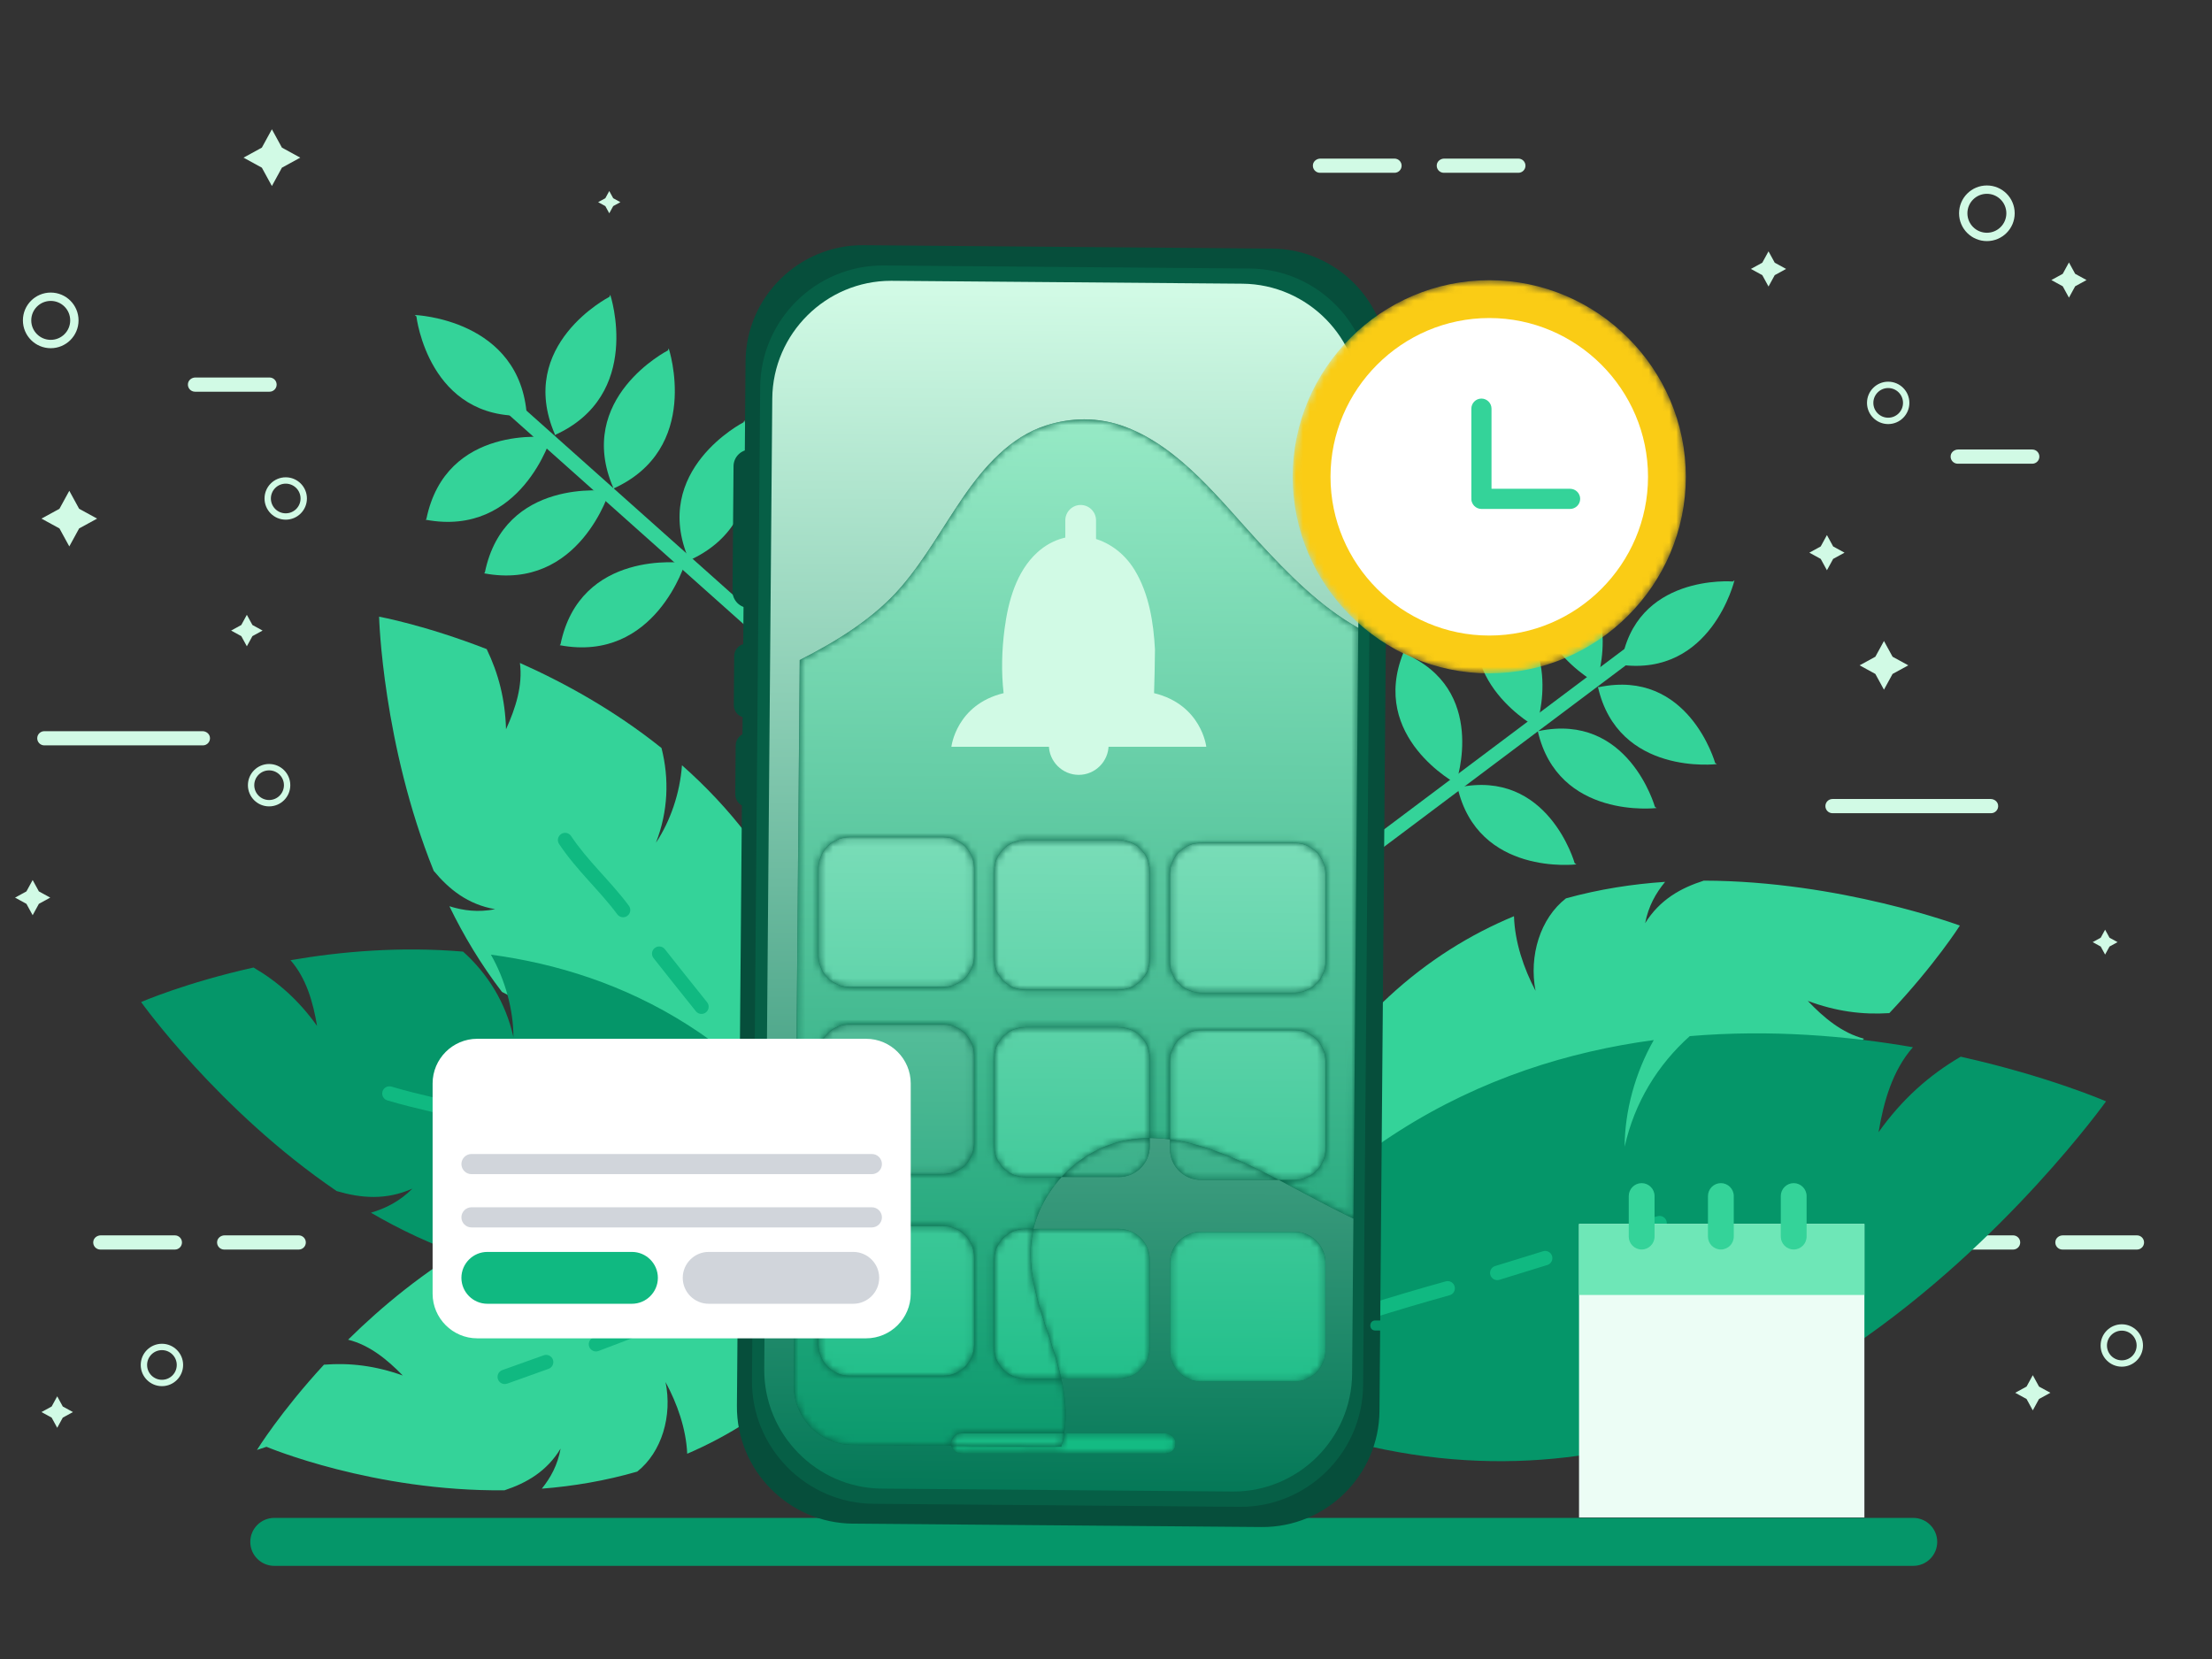 <svg width="320" height="240" viewBox="0 0 320 240" fill="none" xmlns="http://www.w3.org/2000/svg">
<rect x="0" y="0" width="320" height="240" fill="#333333" stroke="none"/>
<path d="M38.994 54.611H28.271C27.759 54.611 27.281 54.958 27.196 55.463C27.088 56.104 27.586 56.666 28.209 56.666H38.994C39.561 56.666 40.021 56.206 40.021 55.638C40.021 55.071 39.561 54.611 38.994 54.611Z" fill="#D1FAE5"/>
<path d="M293.999 65.028H283.276C282.764 65.028 282.286 65.375 282.201 65.879C282.093 66.521 282.591 67.083 283.213 67.083H293.999C294.566 67.083 295.026 66.623 295.026 66.055C295.026 65.488 294.566 65.028 293.999 65.028Z" fill="#D1FAE5"/>
<path d="M201.739 22.944H191.016C190.504 22.944 190.026 23.291 189.942 23.796C189.834 24.437 190.331 24.998 190.954 24.998H201.739C202.306 24.998 202.766 24.538 202.766 23.971C202.766 23.404 202.306 22.944 201.739 22.944Z" fill="#D1FAE5"/>
<path d="M219.656 22.944H208.933C208.421 22.944 207.943 23.291 207.859 23.796C207.751 24.437 208.249 24.998 208.871 24.998H219.656C220.223 24.998 220.683 24.538 220.683 23.971C220.683 23.404 220.223 22.944 219.656 22.944Z" fill="#D1FAE5"/>
<path d="M29.29 105.777H6.413C5.845 105.777 5.386 106.237 5.386 106.804C5.386 107.371 5.845 107.831 6.413 107.831H29.352C29.975 107.831 30.472 107.27 30.365 106.628C30.28 106.123 29.802 105.777 29.29 105.777Z" fill="#D1FAE5"/>
<path d="M287.976 115.588H265.099C264.532 115.588 264.072 116.048 264.072 116.615C264.072 117.183 264.532 117.643 265.099 117.643H288.039C288.661 117.643 289.159 117.081 289.051 116.439C288.966 115.935 288.488 115.588 287.976 115.588Z" fill="#D1FAE5"/>
<path d="M291.227 178.714H280.505C279.993 178.714 279.515 179.061 279.43 179.566C279.322 180.207 279.819 180.769 280.442 180.769H291.227C291.795 180.769 292.254 180.308 292.254 179.741C292.254 179.174 291.795 178.714 291.227 178.714Z" fill="#D1FAE5"/>
<path d="M309.144 178.714H298.422C297.909 178.714 297.432 179.061 297.347 179.566C297.239 180.207 297.737 180.769 298.359 180.769H309.144C309.712 180.769 310.172 180.308 310.172 179.741C310.172 179.174 309.712 178.714 309.144 178.714Z" fill="#D1FAE5"/>
<path d="M25.297 178.714H14.575C14.063 178.714 13.585 179.061 13.5 179.566C13.392 180.207 13.89 180.769 14.512 180.769H25.297C25.865 180.769 26.325 180.308 26.325 179.741C26.325 179.174 25.865 178.714 25.297 178.714Z" fill="#D1FAE5"/>
<path d="M43.215 178.714H32.492C31.98 178.714 31.502 179.061 31.417 179.566C31.309 180.207 31.807 180.769 32.43 180.769H43.215C43.782 180.769 44.242 180.308 44.242 179.741C44.242 179.174 43.782 178.714 43.215 178.714Z" fill="#D1FAE5"/>
<path d="M68.269 55.236L110.654 93.039C110.866 93.228 111.36 93.024 111.752 92.584C112.144 92.144 112.292 91.63 112.08 91.441L69.694 53.637C69.482 53.448 68.988 53.653 68.596 54.092C68.203 54.532 68.056 55.046 68.269 55.236Z" fill="#34D399"/>
<path d="M60.005 45.569L60.24 45.781C60.247 45.84 62.013 60.815 76.082 60.126L76.22 60.207C75.308 46.123 60.005 45.569 60.005 45.569Z" fill="#34D399"/>
<path d="M88.285 42.644L88.169 42.938C88.115 42.966 74.699 49.848 80.255 62.792L80.227 62.95C93.107 57.178 88.285 42.644 88.285 42.644Z" fill="#34D399"/>
<path d="M79.78 63.113L79.516 63.287C79.456 63.279 64.512 61.272 61.686 75.07L61.573 75.185C75.442 77.798 79.78 63.113 79.78 63.113Z" fill="#34D399"/>
<path d="M96.74 50.401L96.623 50.694C96.57 50.722 83.153 57.604 88.71 70.547L88.682 70.705C101.562 64.935 96.74 50.401 96.74 50.401Z" fill="#34D399"/>
<path d="M88.235 70.869L87.972 71.044C87.912 71.036 72.967 69.027 70.141 82.827L70.028 82.94C83.897 85.555 88.235 70.869 88.235 70.869Z" fill="#34D399"/>
<path d="M107.683 60.798L107.566 61.092C107.512 61.119 94.096 68.001 99.652 80.945L99.625 81.103C112.505 75.332 107.683 60.798 107.683 60.798Z" fill="#34D399"/>
<path d="M99.178 81.266L98.914 81.441C98.855 81.433 83.91 79.425 81.084 93.224L80.971 93.338C94.841 95.952 99.178 81.266 99.178 81.266Z" fill="#34D399"/>
<path d="M71.899 177.955C75.391 179.62 78.565 182.288 80.641 185.279C77.201 182.104 73.02 180.284 68.618 179.738C61.346 183.925 55.217 189.016 50.358 193.807C53.439 194.573 56.01 196.668 58.268 198.988C54.32 197.575 50.653 197.129 46.864 197.422C40.549 204.277 37.173 209.758 37.173 209.758L38.549 209.3C38.673 209.353 53.981 215.783 72.982 215.595C76.183 214.532 79.087 212.874 81.098 209.563C80.668 211.946 79.659 213.773 78.381 215.359C82.891 215.006 87.54 214.232 92.187 212.889C95.748 210.061 97.28 204.816 96.281 199.934C97.966 203.048 99.254 206.678 99.416 210.307C111.449 205.133 122.98 195.49 131.514 178.543L132.15 178.175C108.015 166.494 87.568 169.93 71.899 177.955Z" fill="#34D399"/>
<path d="M90.662 191.658C89.052 192.263 87.444 192.875 85.84 193.496C85.304 193.704 85.037 194.307 85.245 194.844C85.453 195.38 86.056 195.646 86.593 195.438C88.189 194.82 89.789 194.211 91.393 193.609C91.932 193.407 92.205 192.807 92.003 192.268C91.8 191.729 91.2 191.456 90.662 191.658Z" fill="#10B981"/>
<path d="M131.397 177.213C120.464 181.161 109.424 184.852 98.456 188.799C97.915 188.993 97.634 189.59 97.828 190.132C98.023 190.673 98.62 190.954 99.162 190.759C110.099 186.823 121.14 183.132 132.105 179.173C132.646 178.977 132.926 178.381 132.731 177.84C132.535 177.299 131.938 177.018 131.397 177.213Z" fill="#10B981"/>
<path d="M106.064 152.88C110.685 158.273 115.301 163.664 119.826 169.125C120.193 169.568 120.849 169.629 121.293 169.263C121.735 168.895 121.797 168.239 121.43 167.796C116.891 162.318 112.268 156.918 107.646 151.525C107.271 151.088 106.614 151.037 106.177 151.412C105.74 151.786 105.689 152.444 106.064 152.88Z" fill="#10B981"/>
<path d="M98.658 110.704C98.37 114.703 96.995 118.775 94.894 121.909C96.657 117.388 96.833 112.665 95.696 108.211C88.906 102.775 81.676 98.785 75.215 95.907C75.641 99.171 74.59 102.444 73.205 105.499C73.077 101.155 72.12 97.448 70.406 93.902C61.402 90.399 54.836 89.213 54.836 89.213L54.84 89.198C54.836 89.337 55.375 107.712 62.741 125.979C64.976 128.666 67.675 130.842 71.63 131.531C69.168 132.016 67.024 131.733 65.01 131.1C67.055 135.318 69.56 139.512 72.612 143.49C76.688 145.857 82.33 145.353 86.663 142.544C84.295 145.347 81.278 147.962 77.836 149.491C87.38 159.148 101.045 166.631 120.628 168.461L121.223 168.934C123.372 141.226 112.326 122.792 98.658 110.704Z" fill="#34D399"/>
<path d="M94.546 138.605C96.574 141.176 98.613 143.74 100.667 146.292C101.027 146.74 101.683 146.812 102.131 146.45C102.579 146.09 102.65 145.434 102.29 144.986C100.241 142.44 98.207 139.882 96.181 137.315C95.825 136.863 95.17 136.786 94.719 137.143C94.267 137.499 94.189 138.154 94.546 138.605Z" fill="#10B981"/>
<path d="M80.883 122.103C82.183 124.052 83.678 125.756 85.149 127.394C86.621 129.031 88.07 130.603 89.302 132.273C89.644 132.735 90.296 132.834 90.759 132.492C91.221 132.15 91.32 131.498 90.978 131.035C89.653 129.243 88.157 127.625 86.699 126.002C85.239 124.378 83.817 122.748 82.617 120.947C82.298 120.469 81.651 120.339 81.172 120.658C80.694 120.978 80.565 121.624 80.883 122.103Z" fill="#10B981"/>
<path d="M247.131 166.423C243.533 164.652 240.277 161.847 238.163 158.721C241.689 162.056 245.999 163.994 250.554 164.616C258.144 160.368 264.56 155.169 269.657 150.264C266.473 149.433 263.835 147.228 261.524 144.796C265.598 146.31 269.393 146.818 273.323 146.563C279.955 139.537 283.524 133.9 283.524 133.9C283.524 133.9 266.18 127.443 246.483 127.398C243.153 128.459 240.122 130.141 237.996 133.547C238.473 131.083 239.541 129.203 240.885 127.574C236.207 127.884 231.379 128.627 226.545 129.959C222.819 132.846 221.164 138.263 222.138 143.335C220.431 140.086 219.143 136.307 219.021 132.544C206.484 137.755 194.411 147.603 185.352 165.06L184.688 165.434C209.555 177.844 230.79 174.541 247.131 166.423Z" fill="#34D399"/>
<path d="M240.483 89.766L197.803 121.806C197.589 121.966 197.687 122.459 198.019 122.902C198.351 123.345 198.798 123.576 199.012 123.416L241.692 91.376C241.905 91.216 241.809 90.723 241.476 90.28C241.143 89.837 240.697 89.606 240.483 89.766Z" fill="#34D399"/>
<path d="M250.92 83.946L250.681 84.123C250.625 84.118 236.503 82.97 234.53 96.058L234.43 96.171C247.573 97.941 250.92 83.946 250.92 83.946Z" fill="#34D399"/>
<path d="M248.373 110.539L248.124 110.377C248.108 110.323 244.255 96.688 231.301 99.408L231.161 99.353C234.09 112.288 248.373 110.539 248.373 110.539Z" fill="#34D399"/>
<path d="M231.094 98.911L230.981 98.636C231 98.582 235.619 85.188 223.431 80.026L223.347 79.901C218.369 92.194 231.094 98.911 231.094 98.911Z" fill="#34D399"/>
<path d="M239.661 116.891L239.412 116.729C239.397 116.675 235.543 103.039 222.589 105.759L222.449 105.704C225.378 118.639 239.661 116.891 239.661 116.891Z" fill="#34D399"/>
<path d="M222.381 105.263L222.27 104.987C222.287 104.934 226.907 91.539 214.719 86.378L214.635 86.253C209.656 98.545 222.381 105.263 222.381 105.263Z" fill="#34D399"/>
<path d="M228.055 125.045L227.805 124.883C227.79 124.828 223.936 111.194 210.983 113.913L210.843 113.858C213.772 126.793 228.055 125.045 228.055 125.045Z" fill="#34D399"/>
<path d="M210.775 113.416L210.663 113.141C210.681 113.088 215.3 99.693 203.113 94.531L203.029 94.406C198.05 106.699 210.775 113.416 210.775 113.416Z" fill="#34D399"/>
<path d="M71.016 138.106C73.096 141.749 74.275 146.088 74.275 150.037C73.173 145.08 70.573 140.874 66.99 137.666C57.922 136.899 49.315 137.644 42.024 138.907C44.296 141.495 45.29 144.952 45.867 148.414C43.224 144.714 40.232 142.05 36.678 139.967C26.811 142.169 20.415 144.963 20.415 144.963C20.415 144.963 31.662 160.725 48.706 172.307C52.214 173.339 55.827 173.658 59.664 171.952C57.808 173.808 55.78 174.811 53.661 175.436C57.897 177.909 62.517 180.094 67.487 181.773C72.408 181.454 77.016 177.729 79.144 172.763C78.72 176.579 77.622 180.609 75.522 183.943C89.442 186.774 105.677 185.314 123.76 175.494L124.552 175.559C110.276 150.23 89.937 140.647 71.016 138.106Z" fill="#059669"/>
<path d="M76.766 164.469C92.742 168.368 108.571 172.534 124.294 176.568C124.851 176.712 125.419 176.376 125.562 175.818C125.705 175.261 125.369 174.694 124.812 174.551C109.097 170.518 93.26 166.351 77.26 162.445C76.702 162.309 76.138 162.652 76.001 163.21C75.865 163.769 76.207 164.333 76.766 164.469Z" fill="#10B981"/>
<path d="M56.034 159.191C60.279 160.462 64.864 161.295 69.095 162.516C69.647 162.675 70.225 162.356 70.384 161.804C70.544 161.251 70.225 160.673 69.671 160.514C65.303 159.257 60.721 158.423 56.633 157.195C56.081 157.029 55.501 157.342 55.335 157.893C55.17 158.444 55.483 159.025 56.034 159.191Z" fill="#10B981"/>
<path d="M239.245 150.461C236.556 155.171 235.032 160.781 235.032 165.887C236.457 159.478 239.817 154.039 244.451 149.891C256.175 148.9 267.304 149.864 276.732 151.497C273.794 154.843 272.509 159.312 271.763 163.788C275.18 159.004 279.047 155.56 283.644 152.867C296.401 155.715 304.671 159.327 304.671 159.327C304.671 159.327 290.129 179.706 268.092 194.681C263.557 196.016 258.885 196.427 253.922 194.222C256.323 196.623 258.946 197.919 261.685 198.727C256.208 201.925 250.235 204.75 243.809 206.92C237.446 206.509 231.487 201.692 228.736 195.271C229.284 200.205 230.704 205.416 233.419 209.726C215.421 213.387 194.43 211.499 171.05 198.802L170.024 198.887C188.484 166.136 214.781 153.746 239.245 150.461Z" fill="#059669"/>
<path d="M209.15 185.369C193.502 189.706 178.92 195.122 163.563 199.271C163.008 199.421 162.68 199.993 162.83 200.548C162.98 201.104 163.552 201.433 164.107 201.282C179.585 197.098 194.17 191.68 209.706 187.377C210.26 187.224 210.585 186.65 210.431 186.095C210.278 185.541 209.704 185.216 209.15 185.369Z" fill="#10B981"/>
<path d="M223.228 181.012C220.916 181.723 218.604 182.437 216.293 183.153C215.744 183.323 215.436 183.906 215.607 184.456C215.777 185.005 216.36 185.313 216.91 185.143C219.219 184.427 221.529 183.714 223.84 183.004C224.39 182.834 224.699 182.252 224.53 181.702C224.361 181.152 223.778 180.843 223.228 181.012Z" fill="#10B981"/>
<path d="M239.833 175.932C236.4 176.794 233.474 178.047 230.54 178.776C229.982 178.916 229.643 179.481 229.782 180.039C229.922 180.598 230.487 180.937 231.045 180.797C234.198 180.005 237.105 178.758 240.339 177.953C240.897 177.814 241.237 177.248 241.097 176.69C240.957 176.131 240.392 175.793 239.833 175.932Z" fill="#10B981"/>
<path d="M276.781 226.525H39.677C37.762 226.525 36.209 224.972 36.209 223.057C36.209 221.142 37.762 219.588 39.677 219.588H276.781C278.696 219.588 280.249 221.142 280.249 223.057C280.249 224.972 278.696 226.525 276.781 226.525Z" fill="#059669"/>
<path d="M198.946 191.025L199.671 191.031L200.814 53.017C200.891 43.714 193.342 36.039 184.039 35.963L124.912 35.473C115.609 35.396 107.934 42.945 107.857 52.248L106.716 190.181L107.684 190.188C108.62 190.196 108.607 191.648 107.672 191.641L106.703 191.633L106.606 203.364C106.529 212.667 114.078 220.342 123.381 220.419L182.508 220.908C191.811 220.985 199.486 213.436 199.563 204.133L199.66 192.483L198.933 192.477C197.997 192.47 198.011 191.017 198.946 191.025Z" fill="#064E3B"/>
<path d="M200.061 85.482C198.73 85.471 197.65 84.373 197.66 83.041L197.837 61.738C197.848 60.407 198.946 59.327 200.278 59.338C201.609 59.349 202.689 60.447 202.678 61.778L202.502 83.081C202.491 84.413 201.393 85.493 200.061 85.482Z" fill="#064E3B"/>
<path d="M108.368 87.951C107.037 87.94 105.956 86.842 105.968 85.51L106.117 67.435C106.128 66.104 107.227 65.024 108.558 65.035C109.889 65.046 110.97 66.144 110.959 67.475L110.809 85.55C110.798 86.882 109.7 87.962 108.368 87.951Z" fill="#064E3B"/>
<path d="M109.173 103.833L107.947 103.823C106.952 103.814 106.146 102.995 106.154 102.001L106.213 94.905C106.221 93.911 107.041 93.105 108.035 93.113L109.262 93.123C110.256 93.131 111.063 93.951 111.054 94.945L110.995 102.041C110.987 103.035 110.168 103.841 109.173 103.833Z" fill="#064E3B"/>
<path d="M109.39 116.746L108.162 116.736C107.169 116.728 106.362 115.908 106.37 114.914L106.429 107.818C106.437 106.824 107.257 106.018 108.251 106.026L109.478 106.036C110.472 106.044 111.279 106.865 111.27 107.858L111.212 114.954C111.203 115.948 110.383 116.754 109.39 116.746Z" fill="#064E3B"/>
<path d="M179.321 217.986L126.364 217.548C116.614 217.467 108.702 209.424 108.783 199.672L109.972 55.989C110.053 46.239 118.097 38.327 127.848 38.408L180.803 38.846C190.554 38.927 198.466 46.971 198.385 56.721L197.195 200.405C197.115 210.155 189.071 218.067 179.321 217.986Z" fill="#065F46"/>
<path d="M178.434 215.774C178.386 215.774 178.339 215.774 178.29 215.773L127.589 215.354C118.144 215.276 110.481 207.484 110.559 198.039L111.721 57.652C111.799 48.255 119.512 40.622 128.892 40.622C128.94 40.622 128.988 40.622 129.035 40.622L179.737 41.042C189.181 41.12 196.844 48.912 196.767 58.356L195.604 198.744C195.527 208.139 187.813 215.774 178.434 215.774ZM137.622 209.148C137.773 209.793 138.354 210.277 139.043 210.277H168.627C169.429 210.277 170.086 209.621 170.086 208.819C170.086 208.016 169.429 207.36 168.627 207.36H153.958C154.39 204.685 154.121 202.053 153.534 199.443H161.851C164.328 199.443 166.336 197.435 166.336 194.958V182.261C166.336 179.784 164.328 177.776 161.851 177.776H149.507C149.703 176.941 149.978 176.102 150.34 175.261C151.131 173.426 152.235 171.739 153.577 170.276H161.851C164.328 170.276 166.336 168.268 166.336 165.791V164.639C166.354 164.639 166.372 164.639 166.39 164.639C167.347 164.639 168.302 164.707 169.252 164.833V166.208C169.252 168.685 171.26 170.693 173.737 170.693H184.993C187.233 171.855 189.452 173.063 191.69 174.225C193.029 174.919 194.395 175.626 195.79 176.286L196.498 90.841C191.015 87.789 186.372 83.055 182.104 78.427C176.53 72.383 170.809 64.838 162.919 61.8C160.934 61.036 158.895 60.666 156.849 60.666C154.999 60.666 153.143 60.969 151.317 61.554C146.138 63.214 142.338 67.566 139.337 71.93C136.364 76.255 133.82 80.889 130.392 84.882C126.473 89.447 121.027 92.785 115.691 95.487L114.823 200.376C114.784 205.097 118.574 208.991 123.247 209.029L137.622 209.148ZM173.737 178.193C171.26 178.193 169.252 180.201 169.252 182.677V195.375C169.252 197.852 171.26 199.86 173.737 199.86H187.268C189.744 199.86 191.753 197.852 191.753 195.375V182.677C191.753 180.201 189.744 178.193 187.268 178.193H173.737Z" fill="url(#paint0_linear_276_3049)"/>
<mask id="mask0_276_3049" style="mask-type:luminance" maskUnits="userSpaceOnUse" x="114" y="60" width="83" height="150">
<path d="M137.622 209.148L123.246 209.029C118.574 208.991 114.784 205.097 114.823 200.376L115.691 95.487C121.026 92.785 126.473 89.447 130.392 84.882C133.82 80.889 136.364 76.255 139.337 71.93C142.337 67.566 146.138 63.214 151.317 61.554C153.143 60.969 154.999 60.666 156.849 60.666C158.895 60.666 160.934 61.036 162.919 61.8C170.809 64.838 176.53 72.383 182.104 78.427C186.372 83.055 191.015 87.789 196.497 90.841L195.79 176.286C194.395 175.626 193.028 174.919 191.689 174.225C189.452 173.063 187.233 171.855 184.993 170.693H187.267C189.744 170.693 191.753 168.685 191.753 166.208V153.511C191.753 151.034 189.744 149.026 187.267 149.026H173.737C171.26 149.026 169.252 151.034 169.252 153.511V164.833C168.302 164.707 167.347 164.639 166.39 164.639C166.372 164.639 166.354 164.639 166.335 164.639V153.094C166.335 150.617 164.327 148.609 161.85 148.609H148.32C145.843 148.609 143.835 150.617 143.835 153.094V165.791C143.835 168.268 145.843 170.276 148.32 170.276H153.576C152.235 171.739 151.13 173.426 150.34 175.261C149.977 176.102 149.703 176.941 149.506 177.776H148.32C145.843 177.776 143.835 179.784 143.835 182.261V194.958C143.835 197.435 145.843 199.443 148.32 199.443H153.534C154.121 202.053 154.39 204.685 153.958 207.36H139.043C138.241 207.36 137.585 208.016 137.585 208.819C137.585 208.932 137.597 209.042 137.622 209.148ZM122.903 177.359C120.426 177.359 118.418 179.367 118.418 181.844V194.542C118.418 197.019 120.426 199.027 122.903 199.027H136.433C138.91 199.027 140.918 197.019 140.918 194.542V181.844C140.918 179.367 138.91 177.359 136.433 177.359H122.903ZM122.903 148.192C120.426 148.192 118.418 150.2 118.418 152.677V165.375C118.418 167.852 120.426 169.859 122.903 169.859H136.433C138.91 169.859 140.918 167.852 140.918 165.375V152.677C140.918 150.2 138.91 148.192 136.433 148.192H122.903ZM173.737 121.942C171.26 121.942 169.252 123.949 169.252 126.427V139.124C169.252 141.601 171.26 143.609 173.737 143.609H187.267C189.744 143.609 191.753 141.601 191.753 139.124V126.427C191.753 123.949 189.744 121.942 187.267 121.942H173.737ZM148.32 121.525C145.843 121.525 143.835 123.533 143.835 126.01V138.707C143.835 141.185 145.843 143.192 148.32 143.192H161.85C164.327 143.192 166.335 141.185 166.335 138.707V126.01C166.335 123.533 164.327 121.525 161.85 121.525H148.32ZM122.903 121.108C120.426 121.108 118.418 123.116 118.418 125.594V138.291C118.418 140.767 120.426 142.776 122.903 142.776H136.433C138.91 142.776 140.918 140.767 140.918 138.291V125.594C140.918 123.116 138.91 121.108 136.433 121.108H122.903Z" fill="white"/>
</mask>
<g mask="url(#mask0_276_3049)">
<path d="M137.622 209.148L123.246 209.029C118.574 208.991 114.784 205.097 114.823 200.376L115.691 95.487C121.026 92.785 126.473 89.447 130.392 84.882C133.82 80.889 136.364 76.255 139.337 71.93C142.337 67.566 146.138 63.214 151.317 61.554C153.143 60.969 154.999 60.666 156.849 60.666C158.895 60.666 160.934 61.036 162.919 61.8C170.809 64.838 176.53 72.383 182.104 78.427C186.372 83.055 191.015 87.789 196.497 90.841L195.79 176.286C194.395 175.626 193.028 174.919 191.689 174.225C189.452 173.063 187.233 171.855 184.993 170.693H187.267C189.744 170.693 191.753 168.685 191.753 166.208V153.511C191.753 151.034 189.744 149.026 187.267 149.026H173.737C171.26 149.026 169.252 151.034 169.252 153.511V164.833C168.302 164.707 167.347 164.639 166.39 164.639C166.372 164.639 166.354 164.639 166.335 164.639V153.094C166.335 150.617 164.327 148.609 161.85 148.609H148.32C145.843 148.609 143.835 150.617 143.835 153.094V165.791C143.835 168.268 145.843 170.276 148.32 170.276H153.576C152.235 171.739 151.13 173.426 150.34 175.261C149.977 176.102 149.703 176.941 149.506 177.776H148.32C145.843 177.776 143.835 179.784 143.835 182.261V194.958C143.835 197.435 145.843 199.443 148.32 199.443H153.534C154.121 202.053 154.39 204.685 153.958 207.36H139.043C138.241 207.36 137.585 208.016 137.585 208.819C137.585 208.932 137.597 209.042 137.622 209.148ZM122.903 177.359C120.426 177.359 118.418 179.367 118.418 181.844V194.542C118.418 197.019 120.426 199.027 122.903 199.027H136.433C138.91 199.027 140.918 197.019 140.918 194.542V181.844C140.918 179.367 138.91 177.359 136.433 177.359H122.903ZM122.903 148.192C120.426 148.192 118.418 150.2 118.418 152.677V165.375C118.418 167.852 120.426 169.859 122.903 169.859H136.433C138.91 169.859 140.918 167.852 140.918 165.375V152.677C140.918 150.2 138.91 148.192 136.433 148.192H122.903ZM173.737 121.942C171.26 121.942 169.252 123.949 169.252 126.427V139.124C169.252 141.601 171.26 143.609 173.737 143.609H187.267C189.744 143.609 191.753 141.601 191.753 139.124V126.427C191.753 123.949 189.744 121.942 187.267 121.942H173.737ZM148.32 121.525C145.843 121.525 143.835 123.533 143.835 126.01V138.707C143.835 141.185 145.843 143.192 148.32 143.192H161.85C164.327 143.192 166.335 141.185 166.335 138.707V126.01C166.335 123.533 164.327 121.525 161.85 121.525H148.32ZM122.903 121.108C120.426 121.108 118.418 123.116 118.418 125.594V138.291C118.418 140.767 120.426 142.776 122.903 142.776H136.433C138.91 142.776 140.918 140.767 140.918 138.291V125.594C140.918 123.116 138.91 121.108 136.433 121.108H122.903Z" fill="url(#paint1_linear_276_3049)"/>
</g>
<mask id="mask1_276_3049" style="mask-type:luminance" maskUnits="userSpaceOnUse" x="118" y="121" width="23" height="22">
<path d="M136.433 142.776H122.903C120.426 142.776 118.418 140.767 118.418 138.291V125.594C118.418 123.116 120.426 121.109 122.903 121.109H136.433C138.91 121.109 140.918 123.116 140.918 125.594V138.291C140.918 140.767 138.91 142.776 136.433 142.776Z" fill="white"/>
</mask>
<g mask="url(#mask1_276_3049)">
<path d="M136.433 142.776H122.903C120.426 142.776 118.418 140.767 118.418 138.291V125.594C118.418 123.116 120.426 121.109 122.903 121.109H136.433C138.91 121.109 140.918 123.116 140.918 125.594V138.291C140.918 140.767 138.91 142.776 136.433 142.776Z" fill="url(#paint2_linear_276_3049)"/>
</g>
<mask id="mask2_276_3049" style="mask-type:luminance" maskUnits="userSpaceOnUse" x="143" y="121" width="24" height="23">
<path d="M161.85 143.192H148.32C145.842 143.192 143.834 141.185 143.834 138.707V126.01C143.834 123.533 145.842 121.525 148.32 121.525H161.85C164.327 121.525 166.335 123.533 166.335 126.01V138.707C166.335 141.185 164.327 143.192 161.85 143.192Z" fill="white"/>
</mask>
<g mask="url(#mask2_276_3049)">
<path d="M161.85 143.192H148.32C145.842 143.192 143.834 141.185 143.834 138.707V126.01C143.834 123.533 145.842 121.525 148.32 121.525H161.85C164.327 121.525 166.335 123.533 166.335 126.01V138.707C166.335 141.185 164.327 143.192 161.85 143.192Z" fill="url(#paint3_linear_276_3049)"/>
</g>
<mask id="mask3_276_3049" style="mask-type:luminance" maskUnits="userSpaceOnUse" x="169" y="121" width="23" height="23">
<path d="M187.267 143.609H173.737C171.26 143.609 169.252 141.6 169.252 139.124V126.427C169.252 123.949 171.26 121.942 173.737 121.942H187.267C189.744 121.942 191.752 123.949 191.752 126.427V139.124C191.752 141.6 189.744 143.609 187.267 143.609Z" fill="white"/>
</mask>
<g mask="url(#mask3_276_3049)">
<path d="M187.267 143.609H173.737C171.26 143.609 169.252 141.6 169.252 139.124V126.427C169.252 123.949 171.26 121.942 173.737 121.942H187.267C189.744 121.942 191.752 123.949 191.752 126.427V139.124C191.752 141.6 189.744 143.609 187.267 143.609Z" fill="url(#paint4_linear_276_3049)"/>
</g>
<mask id="mask4_276_3049" style="mask-type:luminance" maskUnits="userSpaceOnUse" x="118" y="148" width="23" height="22">
<path d="M136.433 169.859H122.903C120.426 169.859 118.418 167.852 118.418 165.375V152.677C118.418 150.2 120.426 148.192 122.903 148.192H136.433C138.91 148.192 140.918 150.2 140.918 152.677V165.375C140.918 167.852 138.91 169.859 136.433 169.859Z" fill="white"/>
</mask>
<g mask="url(#mask4_276_3049)">
<path d="M136.433 169.859H122.903C120.426 169.859 118.418 167.852 118.418 165.375V152.677C118.418 150.2 120.426 148.192 122.903 148.192H136.433C138.91 148.192 140.918 150.2 140.918 152.677V165.375C140.918 167.852 138.91 169.859 136.433 169.859Z" fill="url(#paint5_linear_276_3049)"/>
</g>
<mask id="mask5_276_3049" style="mask-type:luminance" maskUnits="userSpaceOnUse" x="153" y="164" width="14" height="7">
<path d="M161.85 170.276H153.576C156.009 167.624 159.224 165.71 162.766 164.993C163.951 164.753 165.145 164.642 166.335 164.639V165.791C166.335 168.268 164.327 170.276 161.85 170.276Z" fill="white"/>
</mask>
<g mask="url(#mask5_276_3049)">
<path d="M161.85 170.276H153.576C156.009 167.624 159.224 165.71 162.766 164.993C163.951 164.753 165.145 164.642 166.335 164.639V165.791C166.335 168.268 164.327 170.276 161.85 170.276Z" fill="url(#paint6_linear_276_3049)"/>
</g>
<mask id="mask6_276_3049" style="mask-type:luminance" maskUnits="userSpaceOnUse" x="143" y="148" width="24" height="23">
<path d="M153.576 170.276H148.32C145.842 170.276 143.834 168.268 143.834 165.791V153.094C143.834 150.617 145.842 148.609 148.32 148.609H161.85C164.327 148.609 166.335 150.617 166.335 153.094V164.639C165.145 164.642 163.951 164.753 162.766 164.993C159.224 165.71 156.009 167.624 153.576 170.276Z" fill="white"/>
</mask>
<g mask="url(#mask6_276_3049)">
<path d="M153.576 170.276H148.32C145.842 170.276 143.834 168.268 143.834 165.791V153.094C143.834 150.617 145.842 148.609 148.32 148.609H161.85C164.327 148.609 166.335 150.617 166.335 153.094V164.639C165.145 164.642 163.951 164.753 162.766 164.993C159.224 165.71 156.009 167.624 153.576 170.276Z" fill="url(#paint7_linear_276_3049)"/>
</g>
<mask id="mask7_276_3049" style="mask-type:luminance" maskUnits="userSpaceOnUse" x="169" y="164" width="16" height="7">
<path d="M184.992 170.693H173.737C171.26 170.693 169.252 168.685 169.252 166.208V164.833C171.928 165.188 174.561 165.994 177.064 166.987C179.779 168.065 182.4 169.348 184.992 170.693Z" fill="white"/>
</mask>
<g mask="url(#mask7_276_3049)">
<path d="M184.992 170.693H173.737C171.26 170.693 169.252 168.685 169.252 166.208V164.833C171.928 165.188 174.561 165.994 177.064 166.987C179.779 168.065 182.4 169.348 184.992 170.693Z" fill="url(#paint8_linear_276_3049)"/>
</g>
<mask id="mask8_276_3049" style="mask-type:luminance" maskUnits="userSpaceOnUse" x="169" y="149" width="23" height="22">
<path d="M187.267 170.693H184.992C182.4 169.348 179.779 168.065 177.064 166.987C174.561 165.994 171.928 165.188 169.252 164.833V153.511C169.252 151.034 171.26 149.026 173.737 149.026H187.267C189.744 149.026 191.752 151.034 191.752 153.511V166.208C191.752 168.685 189.744 170.693 187.267 170.693Z" fill="white"/>
</mask>
<g mask="url(#mask8_276_3049)">
<path d="M187.267 170.693H184.992C182.4 169.348 179.779 168.065 177.064 166.987C174.561 165.994 171.928 165.188 169.252 164.833V153.511C169.252 151.034 171.26 149.026 173.737 149.026H187.267C189.744 149.026 191.752 151.034 191.752 153.511V166.208C191.752 168.685 189.744 170.693 187.267 170.693Z" fill="url(#paint9_linear_276_3049)"/>
</g>
<mask id="mask9_276_3049" style="mask-type:luminance" maskUnits="userSpaceOnUse" x="118" y="177" width="23" height="23">
<path d="M136.433 199.027H122.903C120.426 199.027 118.418 197.019 118.418 194.542V181.844C118.418 179.367 120.426 177.359 122.903 177.359H136.433C138.91 177.359 140.918 179.367 140.918 181.844V194.542C140.918 197.019 138.91 199.027 136.433 199.027Z" fill="white"/>
</mask>
<g mask="url(#mask9_276_3049)">
<path d="M136.433 199.027H122.903C120.426 199.027 118.418 197.019 118.418 194.542V181.844C118.418 179.367 120.426 177.359 122.903 177.359H136.433C138.91 177.359 140.918 179.367 140.918 181.844V194.542C140.918 197.019 138.91 199.027 136.433 199.027Z" fill="url(#paint10_linear_276_3049)"/>
</g>
<mask id="mask10_276_3049" style="mask-type:luminance" maskUnits="userSpaceOnUse" x="149" y="177" width="18" height="23">
<path d="M161.851 199.443H153.534C151.897 192.166 147.785 185.073 149.507 177.776H161.851C164.328 177.776 166.336 179.784 166.336 182.261V194.958C166.336 197.435 164.328 199.443 161.851 199.443Z" fill="white"/>
</mask>
<g mask="url(#mask10_276_3049)">
<path d="M161.851 199.443H153.534C151.897 192.166 147.785 185.073 149.507 177.776H161.851C164.328 177.776 166.336 179.784 166.336 182.261V194.958C166.336 197.435 164.328 199.443 161.851 199.443Z" fill="url(#paint11_linear_276_3049)"/>
</g>
<mask id="mask11_276_3049" style="mask-type:luminance" maskUnits="userSpaceOnUse" x="143" y="177" width="11" height="23">
<path d="M153.533 199.443H148.32C145.842 199.443 143.834 197.435 143.834 194.958V182.261C143.834 179.784 145.842 177.776 148.32 177.776H149.506C147.784 185.073 151.896 192.166 153.533 199.443Z" fill="white"/>
</mask>
<g mask="url(#mask11_276_3049)">
<path d="M153.533 199.443H148.32C145.842 199.443 143.834 197.435 143.834 194.958V182.261C143.834 179.784 145.842 177.776 148.32 177.776H149.506C147.784 185.073 151.896 192.166 153.533 199.443Z" fill="url(#paint12_linear_276_3049)"/>
</g>
<mask id="mask12_276_3049" style="mask-type:luminance" maskUnits="userSpaceOnUse" x="169" y="178" width="23" height="22">
<path d="M187.267 199.86H173.737C171.26 199.86 169.252 197.852 169.252 195.375V182.677C169.252 180.201 171.26 178.193 173.737 178.193H187.267C189.744 178.193 191.752 180.201 191.752 182.677V195.375C191.752 197.852 189.744 199.86 187.267 199.86Z" fill="white"/>
</mask>
<g mask="url(#mask12_276_3049)">
<path d="M187.267 199.86H173.737C171.26 199.86 169.252 197.852 169.252 195.375V182.677C169.252 180.201 171.26 178.193 173.737 178.193H187.267C189.744 178.193 191.752 180.201 191.752 182.677V195.375C191.752 197.852 189.744 199.86 187.267 199.86Z" fill="url(#paint13_linear_276_3049)"/>
</g>
<mask id="mask13_276_3049" style="mask-type:luminance" maskUnits="userSpaceOnUse" x="137" y="207" width="34" height="4">
<path d="M168.627 210.277H139.043C138.354 210.277 137.773 209.793 137.622 209.148L153.525 209.279C153.677 208.755 153.805 208.217 153.906 207.663C153.924 207.562 153.942 207.461 153.958 207.36H168.627C169.429 207.36 170.085 208.016 170.085 208.819C170.085 209.621 169.429 210.277 168.627 210.277Z" fill="white"/>
</mask>
<g mask="url(#mask13_276_3049)">
<path d="M168.627 210.277H139.043C138.354 210.277 137.773 209.793 137.622 209.148L153.525 209.279C153.677 208.755 153.805 208.217 153.906 207.663C153.924 207.562 153.942 207.461 153.958 207.36H168.627C169.429 207.36 170.085 208.016 170.085 208.819C170.085 209.621 169.429 210.277 168.627 210.277Z" fill="url(#paint14_linear_276_3049)"/>
</g>
<mask id="mask14_276_3049" style="mask-type:luminance" maskUnits="userSpaceOnUse" x="137" y="207" width="17" height="3">
<path d="M153.525 209.279L137.622 209.148C137.598 209.042 137.585 208.932 137.585 208.819C137.585 208.016 138.241 207.36 139.043 207.36H153.958C153.942 207.461 153.924 207.562 153.906 207.663C153.805 208.217 153.678 208.755 153.525 209.279Z" fill="white"/>
</mask>
<g mask="url(#mask14_276_3049)">
<path d="M153.525 209.279L137.622 209.148C137.598 209.042 137.585 208.932 137.585 208.819C137.585 208.016 138.241 207.36 139.043 207.36H153.958C153.942 207.461 153.924 207.562 153.906 207.663C153.805 208.217 153.678 208.755 153.525 209.279Z" fill="url(#paint15_linear_276_3049)"/>
</g>
<path d="M78.655 196.064C76.66 196.777 74.664 197.49 72.669 198.203C72.127 198.397 71.845 198.993 72.039 199.535C72.233 200.076 72.829 200.358 73.371 200.165C75.365 199.452 77.361 198.739 79.356 198.026C79.898 197.832 80.18 197.236 79.987 196.694C79.793 196.153 79.197 195.871 78.655 196.064" fill="#10B981"/>
<path d="M125.295 193.61H69.039C65.488 193.61 62.583 190.704 62.583 187.154V156.732C62.583 153.181 65.488 150.276 69.039 150.276H125.295C128.846 150.276 131.751 153.181 131.751 156.732V187.154C131.751 190.704 128.846 193.61 125.295 193.61Z" fill="white"/>
<path d="M126.126 169.859H68.208C67.406 169.859 66.75 169.203 66.75 168.401C66.75 167.599 67.406 166.943 68.208 166.943H126.126C126.928 166.943 127.585 167.599 127.585 168.401C127.585 169.203 126.928 169.859 126.126 169.859Z" fill="#D1D5DB"/>
<path d="M126.126 177.567H68.208C67.406 177.567 66.75 176.912 66.75 176.109C66.75 175.308 67.406 174.651 68.208 174.651H126.126C126.928 174.651 127.585 175.308 127.585 176.109C127.585 176.912 126.928 177.567 126.126 177.567Z" fill="#D1D5DB"/>
<path d="M91.422 188.61H70.5C68.437 188.61 66.75 186.922 66.75 184.859C66.75 182.797 68.437 181.109 70.5 181.109H91.422C93.484 181.109 95.172 182.797 95.172 184.859C95.172 186.922 93.484 188.61 91.422 188.61Z" fill="#10B981"/>
<path d="M123.44 188.61H102.519C100.456 188.61 98.769 186.922 98.769 184.859C98.769 182.797 100.456 181.109 102.519 181.109H123.44C125.502 181.109 127.19 182.797 127.19 184.859C127.19 186.922 125.502 188.61 123.44 188.61Z" fill="#D1D5DB"/>
<path d="M166.954 100.275C166.976 100.28 167.102 94.328 167.083 93.957C166.88 90.043 166.215 85.879 164.152 82.476C161.068 77.393 154.608 75.793 150.067 79.912C147.02 82.676 145.847 87.014 145.33 90.953C144.928 94.011 144.836 97.204 145.189 100.275C138.314 101.942 137.634 108.036 137.634 108.036H155.76H156.384H174.509C174.509 108.036 173.829 101.942 166.954 100.275Z" fill="#D1FAE5"/>
<path d="M156.057 112.095C153.682 112.095 151.737 110.151 151.737 107.775C151.737 105.399 153.682 103.455 156.057 103.455C158.433 103.455 160.377 105.399 160.377 107.775C160.377 110.151 158.433 112.095 156.057 112.095Z" fill="#D1FAE5"/>
<path d="M156.335 84.997C155.113 84.997 154.113 83.997 154.113 82.775V75.274C154.113 74.052 155.113 73.052 156.335 73.052C157.558 73.052 158.558 74.052 158.558 75.274V82.775C158.558 83.997 157.558 84.997 156.335 84.997Z" fill="#D1FAE5"/>
<path d="M215.444 89.814C203.982 89.814 194.605 80.436 194.605 68.975C194.605 57.513 203.982 48.136 215.444 48.136C226.906 48.136 236.283 57.513 236.283 68.975C236.283 80.436 226.906 89.814 215.444 89.814Z" fill="#D1FAE5"/>
<mask id="mask15_276_3049" style="mask-type:luminance" maskUnits="userSpaceOnUse" x="187" y="40" width="57" height="58">
<path d="M215.444 97.411C199.804 97.411 187.007 84.615 187.007 68.975C187.007 53.335 199.804 40.538 215.444 40.538C231.084 40.538 243.881 53.335 243.881 68.975C243.881 84.615 231.084 97.411 215.444 97.411Z" fill="white"/>
</mask>
<g mask="url(#mask15_276_3049)">
<path d="M215.444 97.411C199.804 97.411 187.007 84.615 187.007 68.975C187.007 53.335 199.804 40.538 215.444 40.538C231.084 40.538 243.881 53.335 243.881 68.975C243.881 84.615 231.084 97.411 215.444 97.411Z" fill="#FACC15"/>
</g>
<path d="M215.444 91.942C202.813 91.942 192.478 81.606 192.478 68.975C192.478 56.343 202.813 46.008 215.444 46.008C228.076 46.008 238.411 56.343 238.411 68.975C238.411 81.606 228.076 91.942 215.444 91.942Z" fill="white"/>
<path d="M214.311 73.402C213.509 73.402 212.854 72.746 212.854 71.944V59.117C212.854 58.315 213.509 57.66 214.311 57.66C215.112 57.66 215.769 58.315 215.769 59.117V71.944C215.769 72.746 215.112 73.402 214.311 73.402Z" fill="#34D399"/>
<path d="M212.854 72.167C212.854 71.365 213.51 70.71 214.311 70.71H227.138C227.94 70.71 228.596 71.365 228.596 72.167C228.596 72.968 227.94 73.625 227.138 73.625H214.311C213.51 73.625 212.854 72.968 212.854 72.167Z" fill="#34D399"/>
<path d="M269.715 219.527H228.431V177.071H269.715V219.527Z" fill="#ECFDF5"/>
<path d="M269.715 187.337V177.071H228.431V187.337H269.715Z" fill="#6EE7B7"/>
<path d="M237.49 180.759C236.464 180.759 235.624 179.919 235.624 178.892V173.026C235.624 171.999 236.464 171.159 237.49 171.159C238.517 171.159 239.357 171.999 239.357 173.026V178.892C239.357 179.919 238.517 180.759 237.49 180.759Z" fill="#34D399"/>
<path d="M248.95 180.759C247.923 180.759 247.083 179.919 247.083 178.892V173.026C247.083 171.999 247.923 171.159 248.95 171.159C249.977 171.159 250.817 171.999 250.817 173.026V178.892C250.817 179.919 249.977 180.759 248.95 180.759Z" fill="#34D399"/>
<path d="M259.485 180.759C258.459 180.759 257.619 179.919 257.619 178.892V173.026C257.619 171.999 258.459 171.159 259.485 171.159C260.512 171.159 261.352 171.999 261.352 173.026V178.892C261.352 179.919 260.512 180.759 259.485 180.759Z" fill="#34D399"/>
<path d="M88.14 27.636L88.71 28.676L89.75 29.246L88.71 29.815L88.14 30.855L87.571 29.815L86.531 29.246L87.571 28.676L88.14 27.636Z" fill="#D1FAE5"/>
<path d="M10.025 71L11.447 73.602L14.049 75.024L11.447 76.447L10.025 79.049L8.602 76.447L6 75.024L8.602 73.602L10.025 71Z" fill="#D1FAE5"/>
<path d="M35.711 88.944L36.516 90.416L37.988 91.221L36.516 92.025L35.711 93.497L34.906 92.025L33.435 91.221L34.906 90.416L35.711 88.944Z" fill="#D1FAE5"/>
<path d="M8.277 202L9.082 203.472L10.553 204.276L9.082 205.082L8.277 206.553L7.472 205.082L6 204.276L7.472 203.472L8.277 202Z" fill="#D1FAE5"/>
<path d="M39.333 18.703L40.784 21.356L43.437 22.806L40.784 24.258L39.333 26.911L37.882 24.258L35.23 22.806L37.882 21.356L39.333 18.703Z" fill="#D1FAE5"/>
<path d="M4.724 127.309L5.624 128.954L7.269 129.854L5.624 130.754L4.724 132.399L3.824 130.754L2.179 129.854L3.824 128.954L4.724 127.309Z" fill="#D1FAE5"/>
<path d="M272.544 92.73L273.789 95.006L276.065 96.251L273.789 97.496L272.544 99.772L271.299 97.496L269.022 96.251L271.299 95.006L272.544 92.73Z" fill="#D1FAE5"/>
<path d="M255.843 36.359L256.743 38.004L258.388 38.904L256.743 39.804L255.843 41.449L254.943 39.804L253.297 38.904L254.943 38.004L255.843 36.359Z" fill="#D1FAE5"/>
<path d="M299.306 37.968L300.206 39.614L301.851 40.514L300.206 41.414L299.306 43.059L298.406 41.414L296.761 40.514L298.406 39.614L299.306 37.968Z" fill="#D1FAE5"/>
<path d="M264.294 77.407L265.194 79.053L266.839 79.952L265.194 80.852L264.294 82.497L263.394 80.852L261.749 79.952L263.394 79.053L264.294 77.407Z" fill="#D1FAE5"/>
<path d="M294.074 198.942L294.974 200.588L296.619 201.487L294.974 202.387L294.074 204.032L293.174 202.387L291.529 201.487L293.174 200.588L294.074 198.942Z" fill="#D1FAE5"/>
<path d="M304.537 134.494L305.174 135.657L306.337 136.293L305.174 136.93L304.537 138.093L303.901 136.93L302.737 136.293L303.901 135.657L304.537 134.494Z" fill="#D1FAE5"/>
<path d="M10.76 46.348H10.156C10.155 47.128 9.842 47.828 9.331 48.34C8.819 48.851 8.119 49.165 7.339 49.165C6.559 49.165 5.859 48.851 5.347 48.34C4.836 47.828 4.522 47.128 4.522 46.348C4.522 45.568 4.836 44.868 5.347 44.356C5.859 43.846 6.559 43.532 7.339 43.532C8.119 43.532 8.819 43.846 9.331 44.356C9.841 44.868 10.155 45.568 10.156 46.348H10.76H11.363C11.363 44.125 9.562 42.324 7.339 42.324C5.116 42.324 3.315 44.125 3.314 46.348C3.315 48.571 5.116 50.372 7.339 50.373C9.562 50.372 11.363 48.571 11.363 46.348H10.76Z" fill="#D1FAE5"/>
<path d="M290.853 30.855H290.25C290.249 31.635 289.936 32.335 289.424 32.847C288.913 33.357 288.212 33.671 287.433 33.672C286.653 33.671 285.952 33.357 285.441 32.847C284.93 32.335 284.616 31.635 284.616 30.855C284.616 30.075 284.93 29.374 285.441 28.863C285.952 28.352 286.653 28.038 287.433 28.038C288.212 28.038 288.913 28.352 289.424 28.863C289.936 29.374 290.249 30.075 290.25 30.855H290.853H291.457C291.457 28.631 289.656 26.831 287.433 26.83C285.21 26.831 283.409 28.631 283.409 30.855C283.409 33.077 285.21 34.878 287.433 34.879C289.656 34.878 291.457 33.077 291.457 30.855H290.853Z" fill="#D1FAE5"/>
<path d="M43.94 72.114H43.48C43.48 72.708 43.241 73.242 42.852 73.632C42.462 74.02 41.928 74.26 41.334 74.26C40.74 74.26 40.207 74.02 39.817 73.632C39.428 73.242 39.189 72.708 39.188 72.114C39.189 71.52 39.428 70.987 39.817 70.597C40.207 70.208 40.74 69.969 41.334 69.968C41.928 69.969 42.462 70.208 42.852 70.597C43.241 70.987 43.48 71.52 43.48 72.114H43.94H44.4C44.4 70.421 43.028 69.049 41.334 69.049C39.641 69.049 38.269 70.421 38.269 72.114C38.269 73.807 39.641 75.179 41.334 75.179C43.028 75.179 44.4 73.807 44.4 72.114H43.94Z" fill="#D1FAE5"/>
<path d="M26.031 197.462H25.571C25.571 198.056 25.332 198.59 24.943 198.98C24.553 199.369 24.02 199.608 23.426 199.608C22.832 199.608 22.298 199.369 21.908 198.98C21.519 198.59 21.28 198.056 21.28 197.462C21.28 196.868 21.519 196.335 21.908 195.945C22.298 195.556 22.832 195.317 23.426 195.317C24.02 195.317 24.553 195.556 24.943 195.945C25.332 196.335 25.571 196.868 25.571 197.462H26.031H26.491C26.491 195.77 25.119 194.397 23.426 194.397C21.733 194.397 20.361 195.77 20.36 197.462C20.36 199.155 21.733 200.528 23.426 200.528C25.119 200.528 26.491 199.155 26.491 197.462H26.031Z" fill="#D1FAE5"/>
<path d="M275.76 58.282H275.301C275.3 58.876 275.061 59.41 274.672 59.8C274.282 60.188 273.749 60.428 273.155 60.428C272.561 60.428 272.028 60.188 271.638 59.8C271.249 59.41 271.009 58.876 271.009 58.282C271.009 57.688 271.249 57.155 271.638 56.765C272.028 56.376 272.561 56.137 273.155 56.136C273.749 56.137 274.282 56.376 274.672 56.765C275.061 57.155 275.3 57.688 275.301 58.282H275.76H276.22C276.22 56.589 274.848 55.217 273.155 55.217C271.462 55.217 270.09 56.589 270.09 58.282C270.09 59.975 271.462 61.347 273.155 61.348C274.848 61.347 276.22 59.975 276.22 58.282H275.76Z" fill="#D1FAE5"/>
<path d="M309.557 194.645H309.097C309.097 195.239 308.857 195.773 308.468 196.163C308.078 196.552 307.545 196.791 306.951 196.791C306.357 196.791 305.824 196.552 305.434 196.163C305.045 195.773 304.805 195.239 304.805 194.645C304.805 194.052 305.045 193.518 305.434 193.128C305.824 192.739 306.357 192.5 306.951 192.499C307.545 192.5 308.078 192.739 308.468 193.128C308.857 193.518 309.097 194.052 309.097 194.645H309.557H310.016C310.016 192.952 308.644 191.581 306.951 191.58C305.258 191.581 303.886 192.952 303.886 194.645C303.886 196.338 305.258 197.711 306.951 197.711C308.644 197.711 310.016 196.338 310.016 194.645H309.557Z" fill="#D1FAE5"/>
<path d="M41.535 113.59H41.076C41.075 114.183 40.836 114.717 40.447 115.107C40.057 115.496 39.524 115.735 38.93 115.735C38.336 115.735 37.802 115.496 37.413 115.107C37.024 114.717 36.784 114.183 36.784 113.59C36.784 112.995 37.024 112.462 37.413 112.072C37.802 111.683 38.336 111.444 38.93 111.444C39.524 111.444 40.057 111.683 40.447 112.072C40.836 112.462 41.075 112.995 41.076 113.59H41.535H41.995C41.995 111.896 40.623 110.524 38.93 110.524C37.237 110.524 35.865 111.896 35.864 113.59C35.865 115.283 37.237 116.655 38.93 116.655C40.623 116.655 41.995 115.283 41.995 113.59H41.535Z" fill="#D1FAE5"/>
<defs>
<linearGradient id="paint0_linear_276_3049" x1="154.281" y1="42.344" x2="153.031" y2="216.088" gradientUnits="userSpaceOnUse">
<stop stop-color="#D1FAE5"/>
<stop offset="1" stop-color="#047857"/>
</linearGradient>
<linearGradient id="paint1_linear_276_3049" x1="154.28" y1="42.344" x2="153.03" y2="216.088" gradientUnits="userSpaceOnUse">
<stop stop-color="#A7F3D0"/>
<stop offset="1" stop-color="#059669"/>
</linearGradient>
<linearGradient id="paint2_linear_276_3049" x1="154.281" y1="42.344" x2="153.031" y2="216.088" gradientUnits="userSpaceOnUse">
<stop stop-color="#D1FAE5"/>
<stop offset="1" stop-color="#10B981"/>
</linearGradient>
<linearGradient id="paint3_linear_276_3049" x1="154.28" y1="42.344" x2="153.03" y2="216.088" gradientUnits="userSpaceOnUse">
<stop stop-color="#D1FAE5"/>
<stop offset="1" stop-color="#10B981"/>
</linearGradient>
<linearGradient id="paint4_linear_276_3049" x1="154.28" y1="42.344" x2="153.03" y2="216.088" gradientUnits="userSpaceOnUse">
<stop stop-color="#D1FAE5"/>
<stop offset="1" stop-color="#10B981"/>
</linearGradient>
<linearGradient id="paint5_linear_276_3049" x1="154.281" y1="42.344" x2="153.031" y2="216.088" gradientUnits="userSpaceOnUse">
<stop stop-color="#D1FAE5"/>
<stop offset="1" stop-color="#059669"/>
</linearGradient>
<linearGradient id="paint6_linear_276_3049" x1="154.28" y1="42.344" x2="153.03" y2="216.089" gradientUnits="userSpaceOnUse">
<stop stop-color="#D1FAE5"/>
<stop offset="1" stop-color="#059669"/>
</linearGradient>
<linearGradient id="paint7_linear_276_3049" x1="154.28" y1="42.344" x2="153.03" y2="216.088" gradientUnits="userSpaceOnUse">
<stop stop-color="#D1FAE5"/>
<stop offset="1" stop-color="#10B981"/>
</linearGradient>
<linearGradient id="paint8_linear_276_3049" x1="154.28" y1="42.344" x2="153.03" y2="216.088" gradientUnits="userSpaceOnUse">
<stop stop-color="#D1FAE5"/>
<stop offset="1" stop-color="#059669"/>
</linearGradient>
<linearGradient id="paint9_linear_276_3049" x1="154.28" y1="42.344" x2="153.03" y2="216.088" gradientUnits="userSpaceOnUse">
<stop stop-color="#D1FAE5"/>
<stop offset="1" stop-color="#10B981"/>
</linearGradient>
<linearGradient id="paint10_linear_276_3049" x1="154.281" y1="42.344" x2="153.031" y2="216.088" gradientUnits="userSpaceOnUse">
<stop stop-color="#D1FAE5"/>
<stop offset="1" stop-color="#10B981"/>
</linearGradient>
<linearGradient id="paint11_linear_276_3049" x1="154.281" y1="42.344" x2="153.031" y2="216.088" gradientUnits="userSpaceOnUse">
<stop stop-color="#D1FAE5"/>
<stop offset="1" stop-color="#10B981"/>
</linearGradient>
<linearGradient id="paint12_linear_276_3049" x1="154.28" y1="42.344" x2="153.03" y2="216.088" gradientUnits="userSpaceOnUse">
<stop stop-color="#D1FAE5"/>
<stop offset="1" stop-color="#10B981"/>
</linearGradient>
<linearGradient id="paint13_linear_276_3049" x1="154.28" y1="42.344" x2="153.03" y2="216.088" gradientUnits="userSpaceOnUse">
<stop stop-color="#D1FAE5"/>
<stop offset="1" stop-color="#10B981"/>
</linearGradient>
<linearGradient id="paint14_linear_276_3049" x1="154.28" y1="42.344" x2="153.031" y2="216.088" gradientUnits="userSpaceOnUse">
<stop stop-color="#6EE7B7"/>
<stop offset="1" stop-color="#10B981"/>
</linearGradient>
<linearGradient id="paint15_linear_276_3049" x1="154.281" y1="42.344" x2="153.031" y2="216.088" gradientUnits="userSpaceOnUse">
<stop stop-color="#F5F8FD"/>
<stop offset="1" stop-color="#10B981"/>
</linearGradient>
</defs>
</svg>
